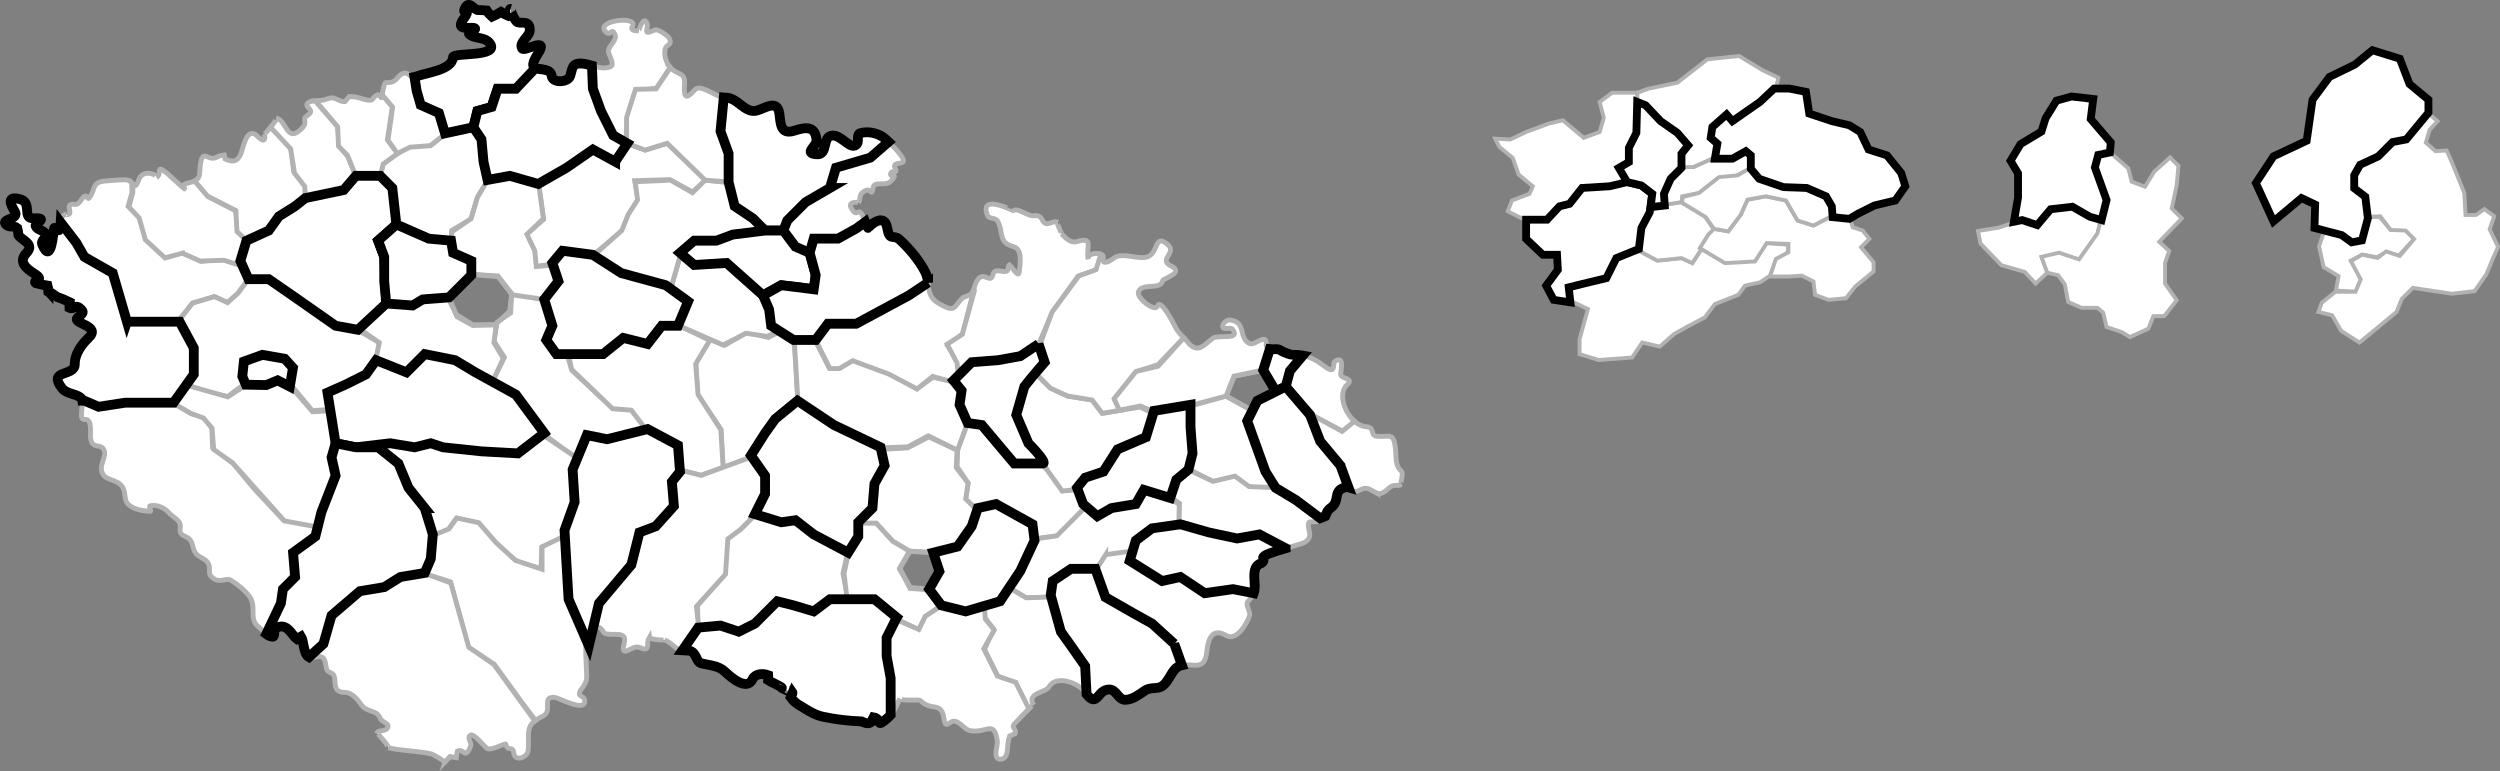 <?xml version="1.0" encoding="UTF-8" standalone="no"?>
<!-- Generator: Adobe Illustrator 14.0.0, SVG Export Plug-In . SVG Version: 6.00 Build 43363)  -->

<svg
   xmlns:dc="http://purl.org/dc/elements/1.1/"
   xmlns:cc="http://creativecommons.org/ns#"
   xmlns:rdf="http://www.w3.org/1999/02/22-rdf-syntax-ns#"
   xmlns:svg="http://www.w3.org/2000/svg"
   xmlns="http://www.w3.org/2000/svg"
   xmlns:sodipodi="http://sodipodi.sourceforge.net/DTD/sodipodi-0.dtd"
   xmlns:inkscape="http://www.inkscape.org/namespaces/inkscape"
   version="1.1"
   x="0px"
   y="0px"
   width="509.871"
   height="157.299"
   viewBox="0 0 509.871 157.299"
   enable-background="new 0 0 470.425 277.104"
   xml:space="preserve"
   id="svg3177"
   inkscape:version="0.48.5 r10040"
   sodipodi:docname="obvody.svg"><rect x="0" y="0" width="509.871" height="157.299" fill="#808080" stroke="none"/><defs
   id="defs3365" /><sodipodi:namedview
   pagecolor="#ffffff"
   bordercolor="#666666"
   borderopacity="1"
   objecttolerance="10"
   gridtolerance="10"
   guidetolerance="10"
   inkscape:pageopacity="0"
   inkscape:pageshadow="2"
   inkscape:window-width="1842"
   inkscape:window-height="1051"
   id="namedview3363"
   showgrid="false"
   fit-margin-top="0"
   fit-margin-left="0"
   fit-margin-right="0"
   fit-margin-bottom="0"
   inkscape:zoom="2.0382353"
   inkscape:cx="153.49806"
   inkscape:cy="51.37777"
   inkscape:window-x="1911"
   inkscape:window-y="-9"
   inkscape:window-maximized="1"
   inkscape:current-layer="svg3177"
   showborder="true" />
<g
   id="Layer_4"
   transform="translate(-92.059,-101.733)">
	<path
   d="m 143.961,201.507 -4.323,-5.23 -4.216,-3.202 -0.16,-4.27 -1.601,-2.081 -2.562,-0.587 -3.789,-2.295 -9.606,0.054 -5.39,0.907 -2.936,-1.175 -0.519,-0.071 c 0.095,1.171 -0.704,3.88 0.405,3.722 1.724,-0.247 1.128,2.777 1.257,3.749 0.343,2.571 2.102,0.933 2.777,2.545 0.499,1.193 -0.874,2.794 -0.515,4.227 0.493,1.969 2.517,1.527 3.856,2.768 1.298,1.204 0.483,3.113 1.666,4.112 1.187,1 2.883,1.264 4.404,1.337 0.305,0.016 -0.382,-1.064 -0.053,-1.132 1.353,-0.279 2.828,0.335 3.707,1.292 1.037,1.13 2.563,1.653 2.466,2.934 -0.088,1.13 -0.218,1.465 1.118,2.082 1.753,0.81 1.077,2.108 2.045,3.398 0.638,0.853 1.875,1.008 2.458,1.91 0.861,1.33 -0.456,2.162 1.267,3.289 1.328,0.869 2.512,-0.301 3.485,0.313 1.387,0.873 2.678,1.925 3.674,3.193 1.653,2.107 -0.159,4.644 1.837,6.211 0.542,0.424 1.031,1.043 1.615,1.5 l 3.023,-6.177 0.48,-2.669 2.241,-2.829 -0.32,-4.749 4.43,-3.202 0.854,-2.401 -7.205,-1.228 -5.87,-6.245 z"
   id="path3180"
   inkscape:connector-curvature="0"
   style="fill:#ffffff;stroke:#b2b2b2" />
	<g
   id="g3182">
		<path
   d="m 105.408,145.431 c 0.063,-0.029 0.123,-0.06 0.194,-0.085 -0.102,0.036 -0.161,0.062 -0.194,0.085 z"
   id="path3184"
   inkscape:connector-curvature="0"
   style="fill:#ffffff;stroke:#b2b2b2" />
		<path
   d="m 131.313,163.563 4.483,-1.335 2.668,1.229 2.135,-1.922 2.135,-2.882 -1.387,-2.988 -3.629,-1.121 -4.696,0.48 -3.842,-1.867 -3.416,1.12 -3.949,-3.736 -1.228,-4.429 -2.402,-2.295 0.801,-2.828 -0.062,-1.961 c -0.196,-0.207 -0.436,-0.417 -0.753,-0.539 -0.634,-0.244 -3.412,0.082 -4.111,0.112 -3.559,0.151 -2.287,1.59 -3.854,3.531 -0.41,0.508 -0.33,-1.536 -1.688,0.514 -1.021,1.543 -1.576,0.19 -2.246,0.992 -0.417,0.499 0.549,1.673 -0.337,1.85 -0.015,-0.007 -0.706,0.062 -0.526,-0.056 -0.766,0.351 -0.939,0.97 -0.987,1.595 l 3.036,3.941 1.761,3.096 5.978,3.629 2.775,9.66 10.193,0.16 3.148,-3.95 z"
   id="path3186"
   inkscape:connector-curvature="0"
   style="fill:#ffffff;stroke:#b2b2b2" />
	</g>
	<path
   d="m 130.086,180.213 4.803,1.654 c 0,0 3.949,0.907 3.843,0.694 -0.107,-0.214 3.309,-2.563 3.309,-2.563 l 4.91,0.268 2.028,-1.121 2.882,1.654 3.896,4.696 3.629,-0.267 -0.48,-3.255 7.898,-3.95 1.975,-2.614 0.64,-3.789 -4.376,-2.563 -4.59,-0.8 -13.501,-9.446 -4.216,-0.16 -2.135,2.882 -2.135,1.922 -2.668,-1.229 -4.483,1.335 -2.935,3.789 3.149,5.443 -0.054,5.337 -1.389,2.083 z"
   id="path3188"
   inkscape:connector-curvature="0"
   style="fill:#ffffff;stroke:#b2b2b2" />
	<polygon
   points="183.08,128.927 188.523,127.806 190.285,130.208 190.711,134.744 191.672,138.373 189.431,141.948 188.097,146.432 184.201,148.727 183.987,151.074 179.451,150.486 172.94,147.712 172.086,140.24 169.578,137.732 170.218,135.17 173.154,133.036 175.715,131.382 179.825,131.435 "
   id="polygon3190"
   style="fill:#ffffff;stroke:#b2b2b2" />
	<polygon
   points="217.502,134.797 212.966,132.342 207.896,135.811 201.919,139.28 202.933,146.484 199.464,149.474 200.852,152.622 201.332,156.091 204.801,155.557 206.882,153.049 212.913,153.849 219.05,148.727 220.331,145.364 222.252,142.695 221.505,138.586 228.656,138.373 233.299,140.881 236.128,138.373 228.123,130.955 223.64,132.342 219.851,130.955 "
   id="polygon3192"
   style="fill:#ffffff;stroke:#b2b2b2" />
	<polygon
   points="196.208,165.537 196.422,161.48 203.039,162.869 204.534,168.205 203.573,171.087 205.494,173.969 207.736,174.075 208.696,177.277 217.128,185.069 220.864,185.283 224.173,189.445 215.634,191.58 211.898,190.727 209.657,195.315 202.719,190.086 197.169,182.294 192.366,179.732 194.927,174.609 192.792,171.301 193.433,167.458 "
   id="polygon3194"
   style="fill:#ffffff;stroke:#b2b2b2" />
	<polygon
   points="236.875,170.98 233.993,175.677 234.313,182.188 239.115,189.339 239.543,197.131 245.413,194.889 250.109,187.204 254.806,183.788 254.06,171.193 251.07,169.379 248.723,170.554 244.453,169.486 239.862,172.154 "
   id="polygon3196"
   style="fill:#ffffff;stroke:#b2b2b2" />
	<polygon
   points="261.21,176.851 263.345,176.744 265.907,174.93 269.429,176.104 275.3,178.771 279.035,181.014 282.345,178.665 286.613,179.626 288.108,181.653 287.894,184.535 289.389,188.058 287.36,193.608 281.384,190.619 277.221,192.861 271.563,193.074 262.384,188.698 254.806,183.788 254.06,171.193 258.329,171.193 "
   id="polygon3198"
   style="fill:#ffffff;stroke:#b2b2b2" />
	<polygon
   points="239.97,218.691 234.313,225.202 234.419,230.005 239.115,229.578 242.852,230.538 246.267,228.938 250.644,224.562 257.901,226.482 261.424,224.241 265.053,224.027 263.985,218.691 264.946,214.315 258.009,211.006 254.38,208.018 250.964,208.338 246.267,206.523 243.172,209.618 240.184,211.434 "
   id="polygon3200"
   style="fill:#ffffff;stroke:#b2b2b2" />
	<polygon
   points="291.522,205.67 295.152,204.709 302.624,208.871 303.157,211.646 307.96,211.006 313.297,205.242 311.803,201.507 308.707,201.827 306.68,198.731 304.438,196.276 298.888,196.383 292.271,188.592 289.389,188.058 287.36,193.608 287.253,196.917 289.495,200.226 288.962,203.748 "
   id="polygon3202"
   style="fill:#ffffff;stroke:#b2b2b2" />
	<path
   d="m 267.931,145.574 c -0.697,-1.409 -1.07,0.074 -1.684,-0.614 -2.106,-2.366 0.914,-1.951 0.883,-1.92 0.656,-0.676 -0.293,-1.782 1.694,-2.528 0.798,-0.299 1.032,1.402 1.292,-0.47 0.209,-1.51 2.528,-0.219 3.58,-1.307 1.975,-2.044 -0.422,-0.513 0.041,-1.7 0.277,-0.716 1.57,0.312 0.887,-1.041 -0.59,-1.165 1.094,-0.758 1.609,-1.24 0.531,-0.499 -1.422,-2.628 -2.872,-3.999 l -3.72,3.188 -7.044,2.241 -1.388,3.949 -4.696,2.775 -4.056,4.056 -0.641,1.921 2.455,3.309 2.774,1.067 0.961,-2.561 5.123,-0.215 3.95,-2.134 1.521,-1.171 c -0.296,-0.7 -0.624,-1.516 -0.669,-1.606 z"
   id="path3204"
   inkscape:connector-curvature="0"
   style="fill:#ffffff;stroke:#b2b2b2" />
</g>
<g
   id="Layer_5"
   transform="translate(-92.059,-101.733)">
	<path
   d="m 129.232,153.369 3.682,1.601 4.803,-0.16 3.042,0.961 1.601,-4.964 -1.761,-2.08 -0.48,-4.003 -5.604,-2.882 -2.744,-3.188 c -0.697,0.354 -1.555,0.291 -2.328,0.819 -0.156,0.108 0.373,0.621 0.238,0.796 -0.033,0.043 -3.266,-2.969 -3.522,-3.175 -2.557,-2.058 -0.907,0.027 -2.185,0.834 0.557,-0.352 -2.725,-1.991 -3.623,0.479 -0.565,1.553 -0.789,1.342 -1.207,0.866 v 1.768 l -0.801,2.882 2.082,2.241 1.281,4.483 4.002,3.683 3.524,-0.961 z"
   id="path3207"
   inkscape:connector-curvature="0"
   style="fill:#ffffff;stroke:#b2b2b2" />
	<path
   d="m 228.72,115.447 c -0.83,-1.018 -1.264,-2.383 -1.021,-3.661 0.2,-1.051 1.503,-0.782 0.908,-2.144 -0.308,-0.703 -2.437,-2.043 -2.943,-1.811 -3.018,1.377 -0.985,-0.427 -1.774,-1.621 -0.718,-1.083 -1.612,1.827 -1.553,1.83 -0.612,-0.034 -1.841,-0.022 -1.307,-0.909 1.396,-2.319 -7.984,-1.205 -5.351,1.182 0.944,0.856 1.055,-1.024 1.755,0.346 0.633,1.237 -1.1,2.234 -1.289,3.368 -0.124,0.736 1.468,2.867 0.407,3.31 -1.235,0.515 -2.552,0.127 -3.839,-0.232 l 0.252,4.962 2.081,5.443 1.921,3.683 2.722,1.601 0.32,-5.124 1.761,-5.443 4.163,-0.48 2.811,-4.273 c -0.007,-0.01 -0.015,-0.017 -0.024,-0.027 z"
   id="path3209"
   inkscape:connector-curvature="0"
   style="fill:#ffffff;stroke:#b2b2b2" />
	<polygon
   points="203.039,162.815 205.921,158.973 204.8,155.771 201.438,156.091 201.118,152.889 199.517,149.526 202.879,146.324 201.918,139.28 195.834,137.839 191.512,138.479 189.431,142.002 188.15,146.324 184.147,149.046 184.467,153.209 187.99,155.13 188.31,157.691 193.593,158.012 196.475,161.854 "
   id="polygon3211"
   style="fill:#ffffff;stroke:#b2b2b2" />
	<polygon
   points="184.948,175.463 178.704,174.022 174.861,177.704 168.617,175.463 169.417,171.621 165.255,168.738 170.698,163.775 176.142,164.256 178.704,162.815 183.667,162.494 185.268,166.337 188.47,168.099 193.273,167.938 192.792,171.621 194.714,174.822 192.473,179.626 "
   id="polygon3213"
   style="fill:#ffffff;stroke:#b2b2b2" />
	<polygon
   points="127.631,184.108 130.993,186.03 133.555,186.99 135.315,189.072 135.636,193.395 139.479,196.116 150.045,207.964 156.93,209.245 160.292,198.678 159.812,195.315 160.452,192.434 159.171,185.55 155.809,185.71 151.646,180.906 148.764,179.306 146.363,180.267 142.2,180.267 138.518,182.668 130.032,180.267 "
   id="polygon3215"
   style="fill:#ffffff;stroke:#b2b2b2" />
	<polygon
   points="197.436,216.289 193.273,212.607 189.591,208.444 185.108,207.483 183.507,209.726 180.305,211.166 178.543,205.082 175.181,200.76 173.1,196.116 169.738,192.754 171.659,192.273 176.782,192.914 179.984,192.434 183.187,193.074 190.711,193.875 198.076,194.195 202.879,190.513 209.764,195.156 208.803,197.558 209.283,204.121 207.362,210.045 206.882,211.646 202.559,213.407 202.399,217.73 "
   id="polygon3217"
   style="fill:#ffffff;stroke:#b2b2b2" />
	<polygon
   points="220.811,185.39 223.853,189.392 230.097,192.754 230.577,197.558 235.06,198.678 239.543,197.077 239.063,189.392 234.419,182.188 233.939,175.943 236.821,171.141 230.417,168.099 227.055,168.419 224.013,171.94 219.37,170.82 215.047,174.022 208.002,174.022 208.643,177.064 216.968,185.069 "
   id="polygon3219"
   style="fill:#ffffff;stroke:#b2b2b2" />
	<polygon
   points="228.816,160.733 230.897,153.529 233.459,155.771 240.184,155.61 247.708,162.015 248.988,165.057 249.309,168.259 250.59,169.379 248.509,170.34 244.186,169.699 239.543,172.101 230.417,168.099 232.338,163.136 "
   id="polygon3221"
   style="fill:#ffffff;stroke:#b2b2b2" />
	<polygon
   points="218.89,148.727 213.126,153.849 218.89,157.531 228.816,160.733 230.897,153.529 233.939,150.807 238.262,150.807 241.784,149.526 247.548,148.886 245.626,146.164 241.944,143.923 240.504,138.959 235.86,138.479 233.299,141.041 228.816,138.479 221.611,138.799 222.091,142.481 220.17,145.523 "
   id="polygon3223"
   style="fill:#ffffff;stroke:#b2b2b2" />
	<path
   d="m 248.188,202.36 -0.16,-3.683 -2.882,-3.682 -10.086,3.682 -4.483,-1.12 -1.121,2.081 v 5.283 l -3.682,3.683 -3.362,1.921 -1.601,6.404 -6.724,8.005 -1.102,4.65 c 1.874,-0.34 1.961,1.165 2.446,1.342 1.673,0.604 4.665,-0.733 3.91,2.1 -0.765,2.869 1.265,0.82 2.489,0.661 0.883,-0.115 2.165,1.251 2.349,-0.401 -0.078,-0.566 0.036,-1.085 0.321,-1.566 0.052,0.487 3.402,0.643 3.1,0.539 1.257,0.434 1.993,1.574 3.199,2.088 0.176,0.017 0.352,0.025 0.528,0.038 l 3.253,-4.486 -0.48,-4.483 5.924,-6.564 0.48,-7.204 2.561,-1.921 3.043,-3.042 2.08,-4.325 z"
   id="path3225"
   inkscape:connector-curvature="0"
   style="fill:#ffffff;stroke:#b2b2b2" />
	<polygon
   points="269.962,205.563 267.241,208.444 270.763,208.444 274.125,212.127 277.647,214.208 282.61,214.368 287.253,213.247 290.296,209.085 291.256,205.723 289.015,203.481 289.495,200.279 287.093,197.077 287.253,193.555 281.489,190.833 277.167,193.074 271.724,193.395 272.524,196.597 270.282,200.6 "
   id="polygon3227"
   style="fill:#ffffff;stroke:#b2b2b2" />
	<polygon
   points="279.408,230.219 280.849,227.497 283.892,225.255 281.81,222.053 277.647,221.732 275.565,217.57 277.647,214.208 274.125,212.127 270.763,208.444 267.241,208.444 267.081,211.166 265.159,214.208 264.198,218.691 264.839,224.135 270.442,224.135 275.245,228.137 "
   id="polygon3229"
   style="fill:#ffffff;stroke:#b2b2b2" />
	<polygon
   points="301.823,192.114 304.544,195.636 305.825,197.878 308.707,201.88 311.749,201.56 313.351,199.318 317.032,197.718 319.755,193.555 325.679,190.993 327.279,186.03 324.558,184.749 316.872,186.03 314.791,183.309 309.828,182.508 306.306,180.906 303.264,177.864 301.022,180.586 299.261,186.51 "
   id="polygon3231"
   style="fill:#ffffff;stroke:#b2b2b2" />
	<polygon
   points="346.812,201.08 343.93,198.998 339.447,199.959 334.483,197.397 335.124,193.715 334.644,184.589 342.009,182.508 347.292,185.39 346.491,187.791 349.854,197.878 352.095,201.399 "
   id="polygon3233"
   style="fill:#ffffff;stroke:#b2b2b2" />
	<polygon
   points="307.587,211.006 303.264,211.646 299.901,218.211 297.82,221.573 301.343,223.654 306.306,223.494 306.626,220.612 310.948,217.891 315.592,217.891 317.673,215.009 322.636,214.368 323.757,211.807 327.119,209.726 332.563,208.765 332.563,204.602 330.642,203.321 325.358,201.72 323.437,204.602 318.794,205.563 315.752,207.163 313.511,205.082 "
   id="polygon3235"
   style="fill:#ffffff;stroke:#b2b2b2" />
	<path
   d="m 146.736,148.886 2.295,-2.882 2.935,-1.975 2.295,-1.814 0.107,-2.508 -2.402,-2.936 -0.587,-4.803 -4.108,-4.314 c -0.62,0.761 -1.259,1.467 -1.262,1.45 0.441,2.622 -1.616,0.196 -1.842,0.056 -1.986,-1.233 -2.564,3.089 -3.031,4.063 -0.774,1.614 -1.613,1.594 -3.172,0.92 -0.028,-0.275 -0.082,-0.547 -0.162,-0.813 -2.045,0.208 -1.549,1.24 -3.666,0.291 -1.487,-0.667 -1.201,3.412 -1.427,3.958 -0.239,0.575 -0.561,0.88 -0.927,1.069 l 2.625,3.086 5.764,2.936 0.213,4.27 2.082,2.027 4.27,-2.081 z"
   id="path3237"
   inkscape:connector-curvature="0"
   style="fill:#ffffff;stroke:#b2b2b2" />
	<path
   d="m 164.615,137.679 -1.601,-4.002 -1.761,-2.082 -0.32,-4.002 -4.612,-5.299 c -0.655,0.057 -1.255,0.163 -1.53,0.477 -0.802,0.913 1.772,1.343 -0.007,2.478 -1.367,0.872 0.146,1.234 -0.991,2.48 -3.312,3.63 -3.227,-1.634 -5.434,-1.906 0.3,0.037 -0.401,0.994 -1.114,1.865 l 4.082,4.388 0.8,4.963 2.082,2.722 0.16,2.562 7.845,-1.762 2.401,-2.882 z"
   id="path3239"
   inkscape:connector-curvature="0"
   style="fill:#ffffff;stroke:#b2b2b2" />
	<path
   d="m 160.932,127.592 0.16,3.949 1.814,1.814 1.815,4.483 4.856,-0.106 0.64,-2.562 2.936,-2.135 -2.082,-2.775 1.014,-6.778 -2.067,-2.412 c -0.31,1.526 -0.242,-0.427 -1.145,0.083 -1.193,0.673 -0.335,1.453 -2.755,0.78 -0.907,-0.318 -1.843,-0.492 -2.809,-0.517 -0.294,0.352 -0.595,0.7 -0.901,1.042 -1.811,-0.001 -1.687,-1.357 -3.97,-0.431 -0.461,0.188 -1.265,0.196 -2.016,0.256 l 4.51,5.309 z"
   id="path3241"
   inkscape:connector-curvature="0"
   style="fill:#ffffff;stroke:#b2b2b2" />
	<path
   d="m 177.903,123.109 -0.961,-2.882 -0.412,-2.779 c -0.929,0.126 -1.043,-0.964 -2.067,-0.79 -1.064,0.18 -1.358,1.392 -2.313,1.75 -1.5,0.563 -1.542,-0.75 -1.992,1.899 -0.057,0.332 -0.103,0.584 -0.143,0.782 l 2.124,2.499 -0.96,6.724 1.921,2.722 2.562,-1.281 4.163,-0.32 3.042,-2.401 -1.281,-4.002 -3.683,-1.921 z"
   id="path3243"
   inkscape:connector-curvature="0"
   style="fill:#ffffff;stroke:#b2b2b2" />
	<path
   d="m 239.759,121.633 c -1.665,-0.074 -4.83,-2.911 -5.996,-1.582 -1.918,2.184 -2.278,1.533 -2.092,-1.288 0.159,-2.414 -1.551,-1.698 -2.886,-3.247 l -2.903,4.337 -4.216,0.107 -1.814,5.71 v 5.284 l 3.789,1.388 4.483,-1.388 7.738,7.525 4.856,0.374 0.054,-5.657 -1.761,-4.589 0.748,-6.974 z"
   id="path3245"
   inkscape:connector-curvature="0"
   style="fill:#ffffff;stroke:#b2b2b2" />
	<path
   d="m 210.618,229.471 -2.775,-5.336 -0.533,-13.129 -4.697,2.241 v 4.59 l -5.443,-1.814 -3.949,-3.629 -3.522,-4.056 -4.483,-0.961 -1.601,2.241 -3.202,1.281 -0.534,4.803 -1.388,2.989 5.443,1.707 3.629,13.342 5.337,3.522 5.55,7.686 2.828,3.71 c 0.476,-0.333 1.038,-0.618 1.648,-0.959 1.876,-1.056 -0.517,-4.011 2.279,-3.722 0.925,0.095 6.129,3.058 6.128,0.738 0,-1.297 -1.844,-0.648 -0.774,-2.339 0.472,-0.556 0.835,-1.172 1.092,-1.843 0.277,-1.316 -0.495,-6.459 0.091,-9.206 l -1.124,-1.856 z"
   id="path3247"
   inkscape:connector-curvature="0"
   style="fill:#ffffff;stroke:#b2b2b2" />
	<g
   id="g3249">
		<path
   d="m 200.798,248.31 -8.005,-11.047 -5.123,-3.522 -3.683,-13.128 -5.283,-1.921 -4.963,0.8 -3.682,2.082 -4.323,0.8 -6.084,4.964 -1.601,5.764 -2.722,2.241 -0.088,0.498 c 0.18,0.057 0.383,0.065 0.62,0.01 2,-0.467 2.418,-0.207 2.695,1.819 0.259,1.9 1.639,0.611 1.773,2.62 0.113,1.68 0.175,2.659 2.133,2.664 1.467,0.004 2.611,1.608 3.367,2.625 1.077,1.45 3.123,0.945 3.72,2.564 0.342,0.928 1.861,1.027 1.621,1.858 -0.319,1.105 -2.097,0.454 -2.259,1.302 0.052,-0.271 2.812,3.042 2.332,2.932 2.892,0.662 5.896,0.619 8.794,1.25 0.205,0.045 2.752,1.395 2.639,1.814 0.405,-0.418 0.806,-0.84 1.199,-1.269 0.405,0.118 0.818,0.2 1.239,0.25 0.047,-0.457 0.124,-0.912 0.23,-1.361 1.326,-0.666 1.406,1.67 2.527,-0.562 0.649,-1.293 -0.452,-1.63 -0.102,-2.432 0.567,-1.312 3.083,2.219 3.715,2.487 0.955,0.406 3.667,-1.201 3.73,-0.916 0.384,1.711 1.432,0.188 1.614,1.793 0.208,1.831 2.609,1.021 2.892,-0.312 0.273,-1.294 0.002,-2.729 0.166,-4.05 0.127,-1.024 0.568,-1.631 1.188,-2.115 l -0.276,-0.502 z"
   id="path3251"
   inkscape:connector-curvature="0"
   style="fill:#ffffff;stroke:#b2b2b2" />
		<path
   d="m 182.675,257.299 c -0.028,0.029 -0.055,0.06 -0.083,0.089 0.052,-0.021 0.074,-0.053 0.083,-0.089 z"
   id="path3253"
   inkscape:connector-curvature="0"
   style="fill:#ffffff;stroke:#b2b2b2" />
	</g>
</g>
<g
   id="Layer_6"
   transform="translate(-92.059,-101.733)">
	<polygon
   points="188.257,157.691 183.4,162.441 185.108,165.857 188.523,167.992 193.006,167.992 195.995,165.217 196.422,161.588 193.646,158.172 "
   id="polygon3256"
   style="fill:none;stroke:#b2b2b2" />
	<polygon
   points="281.677,221.867 277.755,221.573 275.513,217.811 277.541,214.102 282.45,214.528 283.679,218.265 "
   id="polygon3258"
   style="fill:none;stroke:#b2b2b2" />
	<polygon
   points="348.466,183.575 347.505,185.496 342.169,182.481 343.797,178.452 349.827,177.225 352.362,181.654 "
   id="polygon3260"
   style="fill:none;stroke:#b2b2b2" />
</g>
<path
   style="fill:#ffffff;stroke:#b2b2b2;stroke-width:1"
   inkscape:connector-curvature="0"
   id="path3263"
   d="m 196.4,60.689 c -1.97,1.793 -1.36,3.219 -4.741,1.326 -2.191,-1.227 -2.168,-2.67 -2.364,-4.289 l -0.664,0.475 -14.249,7.685 -5.604,0.32 -2.402,3.202 2.883,5.764 h 1.92 l 2.723,-1.602 7.365,2.722 5.764,3.042 3.201,-2.562 4.003,1.121 1.44,-1.922 -0.16,-2.081 -2.241,-3.362 3.042,-2.401 2.242,-8.806 -0.031,-0.234 c -0.127,0.33 -0.282,0.649 -0.519,0.936 -0.52,0.254 -1.056,0.475 -1.608,0.666 z" /><path
   style="fill:#ffffff;stroke:#b2b2b2;stroke-width:1"
   inkscape:connector-curvature="0"
   id="path3265"
   d="m 211.739,70.421 2.882,-6.724 5.229,-7.365 3.843,-1.28 0.948,-3.149 c -0.922,-0.489 -2.939,-0.167 -2.707,0.987 -0.531,-2.611 1.339,-4.679 -2.405,-3.599 -1.19,0.344 -2.358,-0.856 -3.026,-1.599 0.205,0.227 -1.289,-2.596 -0.715,-2.356 -1.284,-0.534 -2.276,1.203 -3.199,-0.431 -0.348,-0.779 -0.97,-1.076 -1.865,-0.893 -1.153,0.08 -3.374,-1.793 -4.038,-1.022 -0.03,0.035 -7.012,-3.642 -5.32,0.906 0.308,0.821 1.632,0.438 2.073,1.15 0.385,0.727 0.622,1.494 0.713,2.302 0.354,1.922 0.773,2.421 2.653,3.003 1.861,0.576 1.171,3.912 1.05,5.197 -0.117,1.295 -1.855,-1.568 -1.867,-1.571 -0.422,-0.119 -0.281,1.158 -0.619,1.305 -0.949,0.415 -2.521,-0.738 -2.855,0.695 -0.439,1.875 -1.586,-0.267 -2.73,0.676 -0.691,0.57 -0.879,1.354 -1.138,2.113 l 0.073,0.554 -2.455,8.859 -3.096,2.027 2.027,3.843 0.215,2.135 2.668,-2.135 9.926,-1.28 3.735,-2.348 z" /><path
   style="fill:#ffffff;stroke:#b2b2b2;stroke-width:1"
   inkscape:connector-curvature="0"
   id="path3267"
   d="m 236.18,74.371 5.251,-5.506 c -0.657,-0.675 -1.284,-1.208 -1.813,-2.344 -0.197,-0.42 -2.954,-5.819 -3.551,-4.096 -0.471,1.353 -4.463,-1.761 -3.865,-3.004 0.842,-1.763 4.561,-0.235 4.892,-2.161 0.079,-0.453 4.62,-1.639 1.743,-3.011 -2.725,-1.299 1.323,-2.684 -0.7,-4.389 -2.624,-2.209 -1.854,1.292 -3.823,2.393 -1.486,0.83 -4.217,-0.467 -6.287,-0.019 -1.007,0.218 -1.643,1.313 -2.746,1.261 -0.492,-0.023 -0.129,-1.154 -0.383,-1.412 -0.098,-0.1 -0.23,-0.179 -0.383,-0.242 l -0.981,3.157 -3.522,1.28 -5.443,7.365 -2.562,6.884 0.96,3.522 -1.761,2.081 3.042,3.042 3.522,1.602 4.963,0.801 2.081,2.722 3.683,-0.641 -1.12,-2.081 4.322,-5.764 4.481,-1.44 z" /><path
   style="fill:#ffffff;stroke:#b2b2b2;stroke-width:1"
   inkscape:connector-curvature="0"
   id="path3269"
   d="m 259.04,71.22 c -0.467,-0.051 -0.805,-0.266 -0.788,-1.006 0.06,-2.488 -2.358,0.396 -3.414,-0.146 -2.32,-1.19 -0.557,-4.292 -3.893,-4.808 -0.667,-0.103 -1.54,0.58 -1.589,1.204 -0.084,1.035 1.525,0.142 1.971,0.663 1.944,2.275 -2.88,1.115 -3.918,1.836 -1.824,1.268 -3.101,3.483 -5.288,0.682 -0.226,-0.29 -0.451,-0.535 -0.672,-0.764 l -0.038,0.045 -5.23,5.764 -4.482,1.067 -4.482,5.55 1.067,2.349 4.27,-0.854 2.774,1.175 7.152,-1.175 7.577,-2.027 1.602,-4.057 6.084,-1.28 1.297,-4.218 z" /><path
   style="fill:#ffffff;stroke:#b2b2b2;stroke-width:1"
   inkscape:connector-curvature="0"
   id="path3271"
   d="m 276.323,85.976 c -2.209,-1.887 -3.486,-5.805 -1.532,-7.547 1.386,-1.236 -1.046,-1.164 -1.344,-1.942 -0.144,-0.369 0.959,-4.237 -1.187,-2.8 -0.612,0.408 0.445,2.982 -2.263,0.922 -1.482,-1.128 -2.853,-1.872 -4.537,-2.132 l -2.437,2.987 -0.854,3.416 4.83,5.497 6.885,3.602 2.439,-2.003 z" /><path
   style="fill:#ffffff;stroke:#b2b2b2;stroke-width:1"
   inkscape:connector-curvature="0"
   id="path3273"
   d="m 280.508,100.444 c 1.164,0.622 1.972,-0.208 2.756,-0.899 1.067,-0.942 1.521,-0.26 2.634,-0.731 -0.631,0.269 0.57,-2.183 -0.128,-2.759 -1.317,-1.087 -0.982,-3.236 -1.175,-4.717 -0.421,-3.229 -1.134,-2.18 -3.563,-2.341 -1.9,-0.129 -0.359,-1.809 -2.437,-1.971 -0.834,-0.064 -1.646,-0.485 -2.354,-1.113 l -2.517,2.067 -6.725,-3.682 2.161,5.684 3.362,4.082 0.961,1.281 1.44,3.683 0.254,0.422 c 0.64,0.327 0.688,1.263 2.206,0.469 1.43,-0.746 1.922,-0.122 3.125,0.525 z" /><path
   style="fill:#ffffff;stroke:#b2b2b2;stroke-width:1"
   inkscape:connector-curvature="0"
   id="path3275"
   d="m 269.56,106.115 -0.719,-0.79 -4.803,-3.415 -4.056,-2.455 -5.23,-0.214 -2.882,-2.135 -4.482,1.067 -5.017,-2.348 -2.455,2.134 -1.174,3.416 1.814,1.281 -0.107,4.269 11.741,3.202 4.804,-0.854 5.028,2.593 c 1.752,-0.503 3.458,-0.948 3.903,-1.178 2.373,-1.22 0.355,-2.98 1.063,-4.185 0.116,-0.191 1.626,0.117 2.572,-0.388 z" /><path
   style="fill:#ffffff;stroke:#b2b2b2;stroke-width:1"
   inkscape:connector-curvature="0"
   id="path3277"
   d="m 225.508,113.117 -2.029,3.202 2.029,5.656 9.392,5.338 4.59,4.269 1.542,4.088 c 2.123,-0.487 4.603,1.313 5.068,-2.574 0.216,-1.811 0.641,-5.452 4.038,-3.471 2.137,1.246 4.357,-2.749 4.727,-4.155 0.208,-0.795 -0.926,-2.044 -0.386,-2.737 0.579,-0.741 0.955,-1.117 1.173,-1.632 l -3.994,-0.726 -5.978,0.641 -5.017,-3.202 -3.628,0.747 -6.725,-4.27 0.641,-1.921 -5.443,0.747 z" /><path
   style="fill:#ffffff;stroke:#b2b2b2;stroke-width:1"
   inkscape:connector-curvature="0"
   id="path3279"
   d="m 221.292,136.331 -4.644,-7.045 -2.401,-7.524 -4.963,0.16 -3.522,-2.081 -1.761,2.882 -3.203,1.12 v 2.081 l 1.762,2.242 -1.762,4.322 2.723,5.443 3.521,1.441 2.402,5.283 0.166,0.114 c 0.619,-0.621 1.133,-1.084 1.205,-0.974 -1.593,-2.444 2.517,-2.565 3.119,-3.685 1.371,-2.54 5.918,-0.933 7.372,1.085 0.101,0.14 0.195,0.264 0.288,0.38 l -0.302,-5.244 z" /><path
   style="fill:#ffffff;stroke:#b2b2b2;stroke-width:1"
   inkscape:connector-curvature="0"
   id="path3281"
   d="m 207.149,139.161 -3.735,-1.281 -2.776,-5.551 2.136,-3.842 -1.815,-2.242 -0.213,-2.454 -4.162,0.96 -4.483,-1.28 -3.415,2.241 -1.281,2.668 -4.696,-2.027 -1.708,3.843 -0.213,3.842 0.854,4.056 v 7.743 c 0.943,-1.03 1.283,-2.077 1.882,-3.395 -0.255,0.563 3.983,0.218 4.141,0.385 2.17,2.358 4.358,0.076 4.849,3.736 0.328,2.461 1.169,0.226 2.305,0.539 1.262,0.349 1.836,1.71 3.161,1.935 3.22,0.541 4.845,-2.373 5.432,2.224 0.106,0.82 -1.161,3.877 0.888,3.559 0.99,-0.153 1.128,-1.485 1.197,-2.149 0.016,-0.869 0.155,-1.722 0.421,-2.553 0.38,-0.155 0.759,-0.322 1.13,-0.498 0.393,-1.205 -1.23,-1.063 0.165,-2.325 0.228,-0.208 1.642,-1.781 2.632,-2.749 l -2.696,-5.385 z" /><g
   id="g3283"
   transform="translate(-92.059,-101.733)">
		<path
   style="fill:#ffffff;stroke:#000000;stroke-width:2"
   inkscape:connector-curvature="0"
   id="path3285"
   d="m 101.948,161.191 c 0,-0.018 -0.004,-0.033 -0.005,-0.05 -0.034,-0.01 -0.039,0.002 0.005,0.05 z" />
		<path
   style="fill:#ffffff;stroke:#000000;stroke-width:2"
   inkscape:connector-curvature="0"
   id="path3287"
   d="m 117.947,167.345 -2.892,-9.917 -5.784,-3.305 -1.653,-2.893 -3.199,-4.159 c -0.042,0.626 0.021,1.248 -0.292,1.594 -0.203,0.225 -0.947,-0.662 -1.028,-0.411 -0.16,0.492 -0.527,7.729 -2.403,3.387 -0.427,-0.986 1.019,-1.389 0.731,-2.101 -0.368,-0.909 -1.744,-0.798 -2.107,-1.712 -0.202,-0.509 2.889,-1.751 -0.489,-1.579 -2.24,0.114 -0.243,-3.15 -2.54,-3.839 -3.045,-0.912 -2.042,1.116 -1.229,2.424 1.05,1.686 -2.833,1.482 -1.823,2.657 0.678,0.788 1.678,0.152 2.341,0.743 0.132,0.494 0.217,0.994 0.252,1.503 0.76,1.055 3.362,1.77 1.634,3.575 -1.775,1.854 -0.008,3.211 1.6,4.232 2.411,1.531 -0.521,1.199 0.285,1.937 0.79,0.225 1.591,0.394 2.406,0.507 0.102,0.38 0.163,0.764 0.187,1.153 0.207,0.066 1.628,1.071 1.75,1.152 0.881,0.306 1.74,0.662 2.574,1.068 -0.044,0.382 -0.058,0.765 -0.039,1.149 0.997,0.475 1.132,-0.956 2.417,0.342 0.787,0.797 -0.242,1.1 -0.793,1.701 -1.122,1.226 4.965,1.549 2.256,4.093 -1.579,1.482 -2.837,3.496 -2.801,5.32 0.053,2.666 -5.591,1.023 -2.629,4.917 1.032,1.356 3.385,1.111 4.085,2.285 0.042,0.071 0.066,0.173 0.083,0.288 h 0.425 l 2.892,1.239 5.371,-0.826 h 9.917 l 4.131,-5.784 v -5.371 l -2.892,-5.371 h -10.744 z"
   class="obvod obvod-3" />
	</g><polygon
   style="fill:#ffffff;stroke:#000000;stroke-width:2"
   id="polygon3289"
   points="165.048,168.997 170.833,163.626 170.419,154.123 169.18,150.817 172.898,147.512 172.072,140.075 169.593,137.596 164.635,137.596 162.156,140.488 154.306,142.141 152.24,143.794 148.935,145.859 146.869,148.752 142.324,150.817 141.084,154.949 142.737,158.668 146.869,158.668 152.24,162.386 160.503,168.171 "
   transform="translate(-92.059,-101.733)"
   class="obvod obvod-6" /><polygon
   style="fill:#ffffff;stroke:#000000;stroke-width:2"
   id="polygon3291"
   points="189.012,177.674 197.275,182.219 203.06,190.068 197.688,194.2 190.251,193.787 182.401,192.961 179.922,192.135 176.617,192.961 171.659,192.135 164.635,192.961 160.503,192.135 158.851,181.806 162.569,180.152 166.701,178.087 168.767,175.194 174.964,177.674 178.683,173.955 184.88,175.194 "
   transform="translate(-92.059,-101.733)"
   class="obvod obvod-18" /><path
   style="fill:#ffffff;stroke:#000000;stroke-width:2"
   inkscape:connector-curvature="0"
   id="path3293"
   d="m 86.624,103.624 -3.305,-4.133 -2.066,-4.957 -4.131,-3.306 h -4.545 l -4.132,-0.826 -0.826,2.892 0.826,3.719 -2.892,7.438 -1.24,4.958 -4.544,3.305 0.413,4.959 -2.479,2.479 -0.414,2.892 -2.982,6.264 c 0.372,0.285 0.784,0.501 1.275,0.556 0.577,0.064 0.18,-1.453 0.589,-1.698 2.341,-1.416 3.283,1.344 4.351,2.146 0.29,-0.182 0.585,-0.353 0.886,-0.516 0.52,0.798 0.479,3.599 1.595,4.229 l 2.962,-2.716 1.653,-5.784 5.784,-4.958 4.958,-0.826 3.306,-2.065 4.958,-0.827 1.239,-2.892 0.413,-4.959 -1.652,-5.374 z"
   class="obvod obvod-12" /><polygon
   style="fill:#ffffff;stroke:#000000;stroke-width:2"
   id="polygon3295"
   points="225.784,209.075 229.503,204.942 229.089,199.984 230.742,197.919 230.329,192.548 224.132,189.242 215.868,191.309 211.736,190.481 208.844,197.506 209.257,204.116 207.191,209.901 207.604,216.925 208.018,223.948 212.15,233.452 214.215,224.774 220.826,216.925 222.479,210.313 "
   transform="translate(-92.059,-101.733)"
   class="obvod obvod-15" /><polygon
   style="fill:#ffffff;stroke:#000000;stroke-width:2"
   id="polygon3297"
   points="224.132,171.89 227.024,168.171 230.329,168.171 232.395,163.213 227.85,159.907 218.76,157.428 212.976,153.71 206.778,152.884 204.712,155.362 205.952,159.081 203.06,162.799 204.712,168.171 203.473,171.063 205.539,173.955 209.257,173.955 215.042,173.955 219.173,170.649 "
   transform="translate(-92.059,-101.733)"
   class="obvod obvod-42" /><path
   style="fill:#ffffff;stroke:#000000;stroke-width:2"
   inkscape:connector-curvature="0"
   id="path3299"
   d="m 108.522,15.618 1.225,-1.576 c -1.028,-0.187 -1.609,-0.659 -0.058,-3.054 2.413,-3.727 -2.688,-0.36 -3.181,-1.091 -0.802,-1.19 1.5,-2.47 1.538,-3.638 0.073,-2.239 -1.569,-1.395 -2.507,-1.723 -0.511,-0.178 -1.653,-2.78 -1.416,-2.71 -0.374,-0.109 0.025,1.327 -0.365,1.45 -0.557,-0.225 -1.084,-0.503 -1.58,-0.834 -0.588,0.36 -1.2,0.682 -1.833,0.966 -0.431,-0.374 -0.8,-0.796 -1.107,-1.268 -0.63,-0.053 -1.261,-0.084 -1.894,-0.093 -0.918,-0.334 -1.785,-2.06 -2.583,-0.225 -0.546,1.255 1.468,-0.265 -0.226,2.044 -2.306,3.145 3.323,0.954 2.229,2.291 -0.229,0.278 -1.925,0.432 -0.649,1.111 1.124,0.6 2.768,0.372 3.648,1.404 2.614,3.057 -7.336,1.963 -7.379,3 -0.109,2.624 -5.369,3.115 -7.566,3.955 -0.106,0.04 -0.2,0.063 -0.29,0.08 l 0.443,2.804 0.826,2.892 3.719,1.653 1.239,4.132 5.785,-1.24 0.826,-3.306 2.893,-0.826 1.239,-3.719 h 3.718 l 3.306,-2.479 z"
   class="obvod obvod-33" /><polygon
   style="fill:#ffffff;stroke:#000000;stroke-width:2"
   id="polygon3301"
   points="188.186,157.842 183.641,162.386 178.27,162.799 176.204,164.039 170.833,163.626 170.419,159.081 170.419,154.123 169.18,150.817 172.898,147.512 179.509,150.404 184.054,150.817 184.467,153.297 188.186,154.949 "
   transform="translate(-92.059,-101.733)"
   class="obvod obvod-30" /><path
   style="fill:#ffffff;stroke:#000000;stroke-width:2"
   inkscape:connector-curvature="0"
   id="path3303"
   d="m 169.258,38.342 1.238,-4.132 7.024,-2.066 3.69,-3.208 c -0.584,-0.546 -1.074,-0.962 -1.262,-1.074 -1.292,-0.774 -3.014,-1.127 -4.503,-0.702 -0.807,0.23 -0.247,1.661 -0.632,2.171 -1.192,1.568 -3.17,-1.8 -5,-1.694 -2.258,0.128 -0.842,3.965 -3.193,3.837 -2.918,-0.164 0.014,-1.638 -0.09,-2.906 -0.245,-2.941 -2.205,-2.664 -4.547,-1.908 -2.92,0.942 -2.766,-1.677 -3.04,-3.535 -0.429,-2.89 -2.833,-1.081 -4.521,-0.593 -2.549,0.736 -3.987,-2.765 -6.585,-2.624 -0.071,0.004 -0.15,-0.005 -0.228,-0.013 l -0.666,6.877 1.653,4.545 v 5.785 l 1.239,4.958 3.719,2.479 2.479,2.479 h 3.718 l 0.827,-2.066 3.718,-3.719 4.962,-2.891 z"
   class="obvod obvod-39" /><polygon
   style="fill:#ffffff;stroke:#000000;stroke-width:2"
   id="polygon3305"
   points="247.682,161.974 240.245,155.362 233.635,155.775 230.742,153.297 233.635,150.817 238.18,150.817 241.484,149.578 248.096,148.752 251.813,148.752 254.293,152.057 257.186,153.297 258.425,157.842 258.012,160.733 255.119,160.32 251.4,159.907 "
   transform="translate(-92.059,-101.733)"
   class="obvod obvod-45" /><path
   style="fill:#ffffff;stroke:#000000;stroke-width:2"
   inkscape:connector-curvature="0"
   id="path3307"
   d="m 189.284,57.632 c -0.094,-0.738 -0.242,-1.513 -0.673,-2.321 -1.271,-2.375 -3.052,-4.485 -5.044,-6.358 -1.463,-1.377 -2.087,0.509 -2.639,-2.536 -0.498,-2.757 -2.92,-1.039 -3.887,0.063 -0.037,0.041 -0.307,-0.573 -0.578,-1.219 l -1.835,1.345 -3.718,2.065 h -4.958 l -0.826,2.893 1.239,4.545 -0.413,2.892 -6.611,-0.826 -3.719,2.066 1.24,2.892 0.412,3.306 4.546,2.892 h 4.545 l 2.479,-3.305 h 5.784 l 10.743,-5.784 3.913,-2.61 z"
   class="obvod obvod-48" /><polygon
   style="fill:#ffffff;stroke:#000000;stroke-width:2"
   id="polygon3309"
   points="272.472,196.68 270.406,200.397 269.993,205.356 267.101,208.248 267.101,211.141 265.035,214.445 258.012,210.727 254.293,207.835 251.4,208.248 246.029,206.596 248.096,202.464 248.096,198.745 245.203,194.613 248.096,190.068 250.162,187.177 254.706,183.458 262.144,188.416 271.646,192.961 "
   transform="translate(-92.059,-101.733)"
   class="obvod obvod-51" /><polygon
   style="fill:#ffffff;stroke:#000000;stroke-width:2"
   id="polygon3311"
   points="282.389,214.445 287.347,213.206 290.238,209.075 291.478,205.356 295.196,204.529 302.634,208.661 303.047,211.967 300.155,218.164 296.022,224.361 288.999,226.428 284.042,225.188 281.563,221.883 283.651,218.265 "
   transform="translate(-92.059,-101.733)"
   class="obvod obvod-57" /><path
   style="fill:#ffffff;stroke:#000000;stroke-width:2"
   inkscape:connector-curvature="0"
   id="path3313"
   d="m 211.814,70.157 1.239,3.718 -2.479,2.893 -1.652,2.065 -1.653,5.785 2.479,5.784 c 0,0 4.132,4.132 2.893,4.132 -1.24,0 -5.785,0 -5.785,0 l -6.611,-7.851 -2.892,-0.413 -1.653,-3.719 0.414,-2.892 -1.652,-2.066 3.718,-3.719 5.372,-0.413 4.545,-0.826 3.717,-2.478 z"
   class="obvod obvod-66" /><polygon
   style="fill:#ffffff;stroke:#000000;stroke-width:2"
   id="polygon3315"
   points="335.274,194.2 334.447,197.506 331.968,199.571 330.729,203.29 325.358,201.638 323.705,204.529 318.747,205.356 315.854,207.009 312.963,204.529 311.724,201.224 313.376,199.158 317.095,197.919 319.987,193.374 325.771,190.895 327.424,185.523 334.861,184.284 334.861,188.829 "
   transform="translate(-92.059,-101.733)"
   class="obvod obvod-63" /><polygon
   style="fill:#ffffff;stroke:#000000;stroke-width:2"
   id="polygon3317"
   points="151.166,180.586 148.684,179.306 146.363,180.267 142.2,180.187 141.479,178.505 141.8,175.463 145.563,174.103 150.125,174.902 151.806,176.744 "
   transform="translate(-92.059,-101.733)" /><path
   style="fill:#ffffff;stroke:#000000;stroke-width:2"
   inkscape:connector-curvature="0"
   id="path3319"
   d="m 125.462,32.971 2.479,-3.719 -2.892,-1.652 -2.479,-4.958 -1.652,-4.545 -0.196,-4.706 c -0.665,-0.186 -1.322,-0.369 -1.957,-0.42 -2.244,-0.182 -1.97,1.087 -2.505,2.588 -0.455,1.277 -3.56,1.436 -3.745,-0.052 -0.205,-1.649 -2.354,-1.173 -3.316,-1.625 l -3.981,4.215 h -3.718 l -1.239,3.719 -2.893,0.826 -0.826,3.306 1.652,2.479 0.413,4.545 0.827,3.718 4.545,-0.826 5.784,1.653 5.784,-3.306 5.372,-3.718 4.543,2.478 z"
   class="obvod obvod-36" /><path
   style="fill:#ffffff;stroke:#000000;stroke-width:2"
   inkscape:connector-curvature="0"
   id="path3321"
   d="m 263.536,72.388 c -0.027,0.002 -1.663,-0.437 -2.414,-0.958 -0.57,-0.394 -1.498,-0.123 -2.145,-0.219 l -1.343,4.28 2.562,4.322 2.024,-0.981 0.857,-3.181 2.62,-3.127 c -0.664,-0.122 -1.372,-0.177 -2.161,-0.136 z"
   class="obvod obvod-75" /><path
   style="fill:#ffffff;stroke:#000000;stroke-width:2"
   inkscape:connector-curvature="0"
   id="path3323"
   d="m 273.377,94.947 -4.132,-4.958 -2.065,-5.371 -4.959,-5.785 -5.784,2.893 -2.065,4.132 3.719,10.329 2.065,3.305 4.132,2.479 4.958,3.719 1.066,-0.439 c 0.303,-0.627 0.294,-1.099 1.109,-1.686 1.955,-1.402 0.38,-3.364 2.715,-4.116 0.389,-0.125 0.661,-0.125 0.876,-0.063 l -1.635,-4.439 z"
   class="obvod obvod-69" /><path
   style="fill:#ffffff;stroke:#000000;stroke-width:2"
   inkscape:connector-curvature="0"
   id="path3325"
   d="m 262.207,111.814 -5.356,-2.819 -4.545,0.826 -5.785,-1.239 -5.783,-1.652 -5.785,0.826 -3.306,2.479 -1.239,4.131 6.611,4.133 3.719,-0.826 4.957,3.305 5.784,-0.826 4.215,0.843 c 0.145,-0.393 0.207,-0.875 0.204,-1.65 -0.005,-1.319 -0.51,-3.445 0.92,-4.31 0.775,-0.224 1.042,-0.646 0.804,-1.265 -0.177,-0.526 2.28,-1.297 4.585,-1.956 z"
   class="obvod obvod-78" /><path
   style="fill:#ffffff;stroke:#000000;stroke-width:2"
   inkscape:connector-curvature="0"
   id="path3327"
   d="m 239.497,131.305 -4.545,-4.132 -3.719,-2.065 -5.784,-3.306 -2.065,-5.784 h -4.959 l -3.718,2.479 -0.413,2.892 2.066,7.438 2.064,2.893 2.893,4.131 0.287,5.739 c 2.269,2.853 2.146,-1.02 4.653,-0.971 1.492,0.026 1.799,2.195 3.319,2.107 1.504,-0.088 2.716,-1.064 3.873,-1.845 1.406,-0.948 2.627,-0.126 3.791,-1.11 1.04,-0.881 1.452,-2.187 2.312,-3.195 0.452,-0.533 0.966,-0.793 1.501,-0.912 l -1.556,-4.359 z"
   class="obvod obvod-81" /><path
   style="fill:#ffffff;stroke:#000000;stroke-width:2"
   inkscape:connector-curvature="0"
   id="path3329"
   d="m 182.892,125.934 -4.545,-3.719 h -5.371 -3.718 l -3.306,2.479 -4.132,-1.239 -3.306,-0.827 -4.545,4.545 -3.305,1.653 -3.72,-1.24 -4.544,0.414 -3.217,4.646 c 0.495,0.036 0.989,0.062 1.485,0.063 1.491,0.474 1.262,2.312 2.39,2.583 1.786,0.431 3.502,0.434 4.89,1.773 1.003,0.969 4.36,3.942 5.523,1.463 0.538,-1.148 2.085,-1.251 3.204,-0.829 0.026,0.356 0.022,0.714 -0.01,1.069 0.217,0.167 3.055,1.39 2.778,1.547 -0.034,0.019 2.342,1.088 2.246,0.956 -0.126,0.328 -0.264,0.651 -0.41,0.972 0.518,0.733 1.185,1.312 2.002,1.737 1.398,0.849 2.797,1.804 4.445,2.169 2.623,0.583 5.309,0.871 7.992,0.986 1.256,0.62 2,0.482 2.236,-0.413 0.074,-0.144 0.145,-0.286 0.216,-0.429 1.832,0.317 0.234,2.48 2.983,0.019 0.185,-0.165 0.346,-0.329 0.496,-0.493 v -7.489 l -0.826,-4.545 v -3.719 l 2.069,-4.132 z" /><polygon
   style="fill:#ffffff;stroke:#b2b2b2"
   id="polygon3331"
   points="134.554,93.917 130.071,92.85 127.509,96.692 118.971,97.333 114.061,95.838 114.061,91.996 116.195,84.311 111.712,82.177 111.286,78.975 120.892,76.413 123.453,71.076 128.79,69.155 133.914,71.93 140.104,71.29 142.879,72.57 145.228,68.941 151.205,72.357 158.676,71.93 161.878,67.447 167.429,67.874 167.215,70.009 164.227,71.93 162.732,75.772 160.17,77.48 156.328,78.334 154.62,80.682 148.643,83.03 146.082,86.446 141.599,88.793 138.183,90.715 "
   transform="matrix(0.798,0,0,0.798,231.132,-4.248)" /><polygon
   style="fill:#ffffff;stroke:#b2b2b2"
   id="polygon3333"
   points="133.914,71.93 140.104,71.29 142.879,72.57 145.228,68.941 148.429,64.031 146.082,60.616 140.104,56.987 135.835,57.627 131.779,58.054 132.206,59.762 129.857,64.245 128.79,69.155 "
   transform="matrix(0.798,0,0,0.798,231.132,-4.248)" /><polygon
   style="fill:#ffffff;stroke:#b2b2b2"
   id="polygon3335"
   points="149.497,50.796 153.979,50.369 157.822,48.235 157.822,45.246 156.541,43.752 153.339,45.459 148.856,45.459 143.093,48.021 139.891,48.021 137.329,51.01 135.621,54.852 135.835,57.627 140.104,56.987 140.318,55.493 144.587,54.639 "
   transform="matrix(0.798,0,0,0.798,231.132,-4.248)" /><polygon
   style="fill:#ffffff;stroke:#b2b2b2"
   id="polygon3337"
   points="139.037,26.46 146.722,20.483 154.833,19.629 160.811,23.259 164.867,25.18 164.227,27.955 159.957,31.371 152.912,36.28 151.631,34.572 148.002,37.988 147.362,40.55 149.07,42.044 148.856,45.459 143.093,48.021 139.891,48.021 140.104,44.819 141.599,42.257 139.037,39.055 134.554,36.494 130.925,32.225 128.79,31.371 128.79,29.022 131.779,27.955 "
   transform="matrix(0.798,0,0,0.798,231.132,-4.248)" /><polygon
   style="fill:#ffffff;stroke:#b2b2b2"
   id="polygon3339"
   points="186,68.514 188.135,66.379 186.427,64.245 183.865,63.391 183.225,61.256 178.742,60.402 173.833,62.964 169.776,61.683 166.788,56.56 161.665,55.493 156.968,56.347 155.26,60.189 152.058,64.458 148.429,63.818 146.935,65.312 144.8,68.728 151.205,72.57 158.889,72.143 161.878,67.447 167.429,67.66 167.429,69.795 164.227,71.503 162.732,75.986 167.642,75.986 170.844,75.772 173.833,77.267 174.259,80.682 177.675,81.963 182.158,81.537 184.506,78.547 189.203,74.705 189.203,72.357 "
   transform="matrix(0.798,0,0,0.798,231.132,-4.248)" /><polygon
   style="fill:#ffffff;stroke:#b2b2b2;stroke-width:1;stroke-miterlimit:4;stroke-opacity:1;stroke-dasharray:none"
   id="polygon3341"
   points="166.788,56.56 169.776,61.683 173.833,62.964 178.742,60.402 178.529,58.694 177.035,55.493 172.338,53.358 166.147,53.145 159.744,50.796 157.395,48.448 154.407,50.156 149.71,50.583 144.587,54.639 140.318,55.706 140.318,57.2 143.52,59.122 146.294,60.829 148.429,63.818 152.058,64.458 155.26,60.189 156.968,56.347 161.665,55.493 "
   transform="matrix(0.798,0,0,0.798,231.132,-4.248)" /><polygon
   style="fill:#ffffff;stroke:#b2b2b2"
   id="polygon3343"
   points="98.477,49.942 102.106,52.931 101.252,54.852 96.77,56.56 95.702,59.335 100.398,61.683 105.735,61.683 108.938,58.054 111.712,57.414 115.128,53.358 120.892,52.718 126.015,51.65 124.094,48.448 126.442,46.74 126.442,43.752 128.79,39.055 128.79,31.371 128.79,29.022 122.386,29.022 119.184,31.371 120.251,35.426 119.184,39.055 115.128,40.55 109.791,36.067 106.162,36.92 100.398,39.055 96.342,40.977 92.5,40.763 93.567,42.898 96.983,45.673 "
   transform="matrix(0.798,0,0,0.798,231.132,-4.248)" /><polygon
   style="fill:#ffffff;stroke:#000000;stroke-width:2"
   id="polygon3345"
   points="126.229,51.864 129.857,52.718 132.633,54.852 131.992,59.548 129.857,63.604 129.217,68.941 123.453,71.29 120.892,76.413 114.701,77.907 111.286,78.761 111.712,82.604 107.443,81.963 105.522,78.334 108.51,74.278 108.297,70.436 104.668,70.436 100.398,66.379 100.398,61.47 105.735,61.47 108.938,58.054 111.499,57.414 114.701,53.358 121.746,52.931 "
   transform="matrix(0.798,0,0,0.798,231.132,-4.248)"
   class="obvod obvod-21" /><polygon
   style="fill:#ffffff;stroke:#000000;stroke-width:2"
   id="polygon3347"
   points="183.012,37.348 178.529,36.28 172.765,34.359 171.912,28.809 167.642,27.955 163.799,27.955 160.17,31.371 153.126,36.28 151.631,34.572 148.002,37.774 147.575,40.55 149.283,42.044 148.643,45.886 153.126,45.886 156.541,43.965 157.822,45.033 157.822,48.448 159.957,51.01 166.147,53.145 172.125,53.358 177.035,55.493 178.529,58.054 178.742,60.829 183.012,61.256 185.146,59.976 189.416,57.841 194.752,56.56 197.314,52.931 196.247,49.516 192.618,45.033 187.922,43.538 185.787,39.055 "
   transform="matrix(0.798,0,0,0.798,231.132,-4.248)"
   class="obvod obvod-24" /><polygon
   style="fill:#ffffff;stroke:#000000;stroke-width:2"
   id="polygon3349"
   points="129.857,52.718 132.633,54.852 132.206,58.268 135.835,57.841 135.621,54.852 137.329,51.01 140.104,48.235 140.104,44.605 141.812,42.471 139.037,39.269 134.767,36.28 130.925,32.225 128.79,31.371 128.577,39.269 126.655,43.111 126.655,46.74 124.094,48.235 126.229,51.864 "
   transform="matrix(0.798,0,0,0.798,231.132,-4.248)"
   class="obvod obvod-27" /><polygon
   style="fill:#ffffff;stroke:#b2b2b2"
   id="polygon3351"
   points="252.672,72.25 251.392,68.621 255.66,67.34 260.783,69.048 265.479,62.644 266.334,58.801 263.345,57.947 258.862,55.386 253.312,56.026 249.896,60.083 246.054,58.801 240.29,60.723 234.954,61.577 235.594,64.779 240.931,70.329 246.908,72.037 249.684,75.025 "
   transform="matrix(0.798,0,0,0.798,215.908,-2.034)" /><polygon
   style="fill:#ffffff;stroke:#b2b2b2"
   id="polygon3353"
   points="282.771,75.025 282.771,69.688 283.838,66.7 281.276,64.352 287.04,58.375 284.479,55.813 285.759,49.836 286.187,44.926 284.052,42.791 279.995,46.42 277.647,50.263 274.231,48.982 273.378,45.566 268.468,41.297 265.267,41.937 264.84,45.566 267.614,53.678 265.479,62.217 260.783,68.834 255.66,67.127 251.178,68.194 252.672,72.25 255.446,72.891 257.155,75.239 258.009,79.721 261.424,81.216 265.479,81.216 266.974,82.497 267.827,86.125 271.671,87.406 273.806,88.687 278.501,86.553 279.782,83.351 282.558,83.351 285.759,79.295 "
   transform="matrix(0.798,0,0,0.798,215.908,-2.034)" /><polygon
   style="fill:#ffffff;stroke:#000000;stroke-width:2"
   id="polygon3355"
   points="258.862,27.208 255.02,28.275 252.244,32.758 251.178,36.173 245.84,39.375 243.279,43.645 245.2,46.847 245.2,53.038 244.133,59.229 246.267,58.801 250.109,60.083 253.525,56.026 259.075,55.386 263.558,57.947 266.547,58.801 267.827,53.678 264.839,45.353 265.693,42.151 268.682,41.51 268.896,38.949 263.772,32.971 264.413,27.848 "
   transform="matrix(0.798,0,0,0.798,215.908,-2.034)"
   class="obvod obvod-60" /><polygon
   style="fill:#ffffff;stroke:#b2b2b2"
   id="polygon3357"
   points="334.085,81.993 334.75,78.332 330.923,76.002 329.759,70.677 331.09,66.85 335.583,67.849 337.912,69.679 340.741,69.346 342.238,63.189 345.233,63.189 348.063,66.517 351.723,66.517 354.054,68.847 350.06,73.173 346.898,72.175 344.568,73.506 340.907,72.84 337.912,74.338 340.574,78.997 339.077,82.326 "
   transform="matrix(0.798,0,0,0.798,209.819,-6.186)" /><polygon
   style="fill:#ffffff;stroke:#b2b2b2"
   id="polygon3359"
   points="363.704,49.211 366.866,57.032 367.198,62.69 369.861,62.69 372.024,61.192 374.521,63.022 373.355,66.351 375.519,70.844 374.188,73.839 372.524,77.833 369.529,82.159 363.704,82.825 353.72,81.328 350.892,84.156 349.561,87.484 340.075,95.305 335.416,92.31 333.087,88.316 329.592,87.484 330.425,85.154 333.919,82.326 339.077,82.326 340.408,79.164 337.912,74.504 340.741,72.84 344.734,73.673 346.898,72.008 350.393,73.173 354.054,68.847 351.89,66.684 348.063,66.517 345.4,63.022 342.072,63.189 341.573,58.197 338.578,55.867 338.578,52.706 340.241,50.043 344.901,47.381 348.728,44.053 352.057,43.055 357.714,36.731 360.043,38.728 358.047,40.891 357.049,44.219 359.544,46.382 362.374,46.216 "
   transform="matrix(0.798,0,0,0.798,209.819,-6.186)" /><polygon
   style="fill:#ffffff;stroke:#000000;stroke-width:2"
   id="polygon3361"
   points="342.238,63.522 341.573,58.031 338.744,55.867 338.744,52.54 340.241,49.877 344.901,47.714 348.562,44.053 352.057,43.388 357.714,36.564 357.714,33.237 352.888,29.243 350.393,22.753 343.403,20.59 338.91,24.251 332.421,27.413 328.095,33.237 326.597,43.72 318.11,47.714 313.617,54.536 318.11,64.354 325.266,58.364 328.76,60.027 328.594,66.018 335.583,67.849 338.079,69.679 340.741,69.18 "
   transform="matrix(0.798,0,0,0.798,209.819,-6.186)"
   class="obvod obvod-72" />
</svg>
